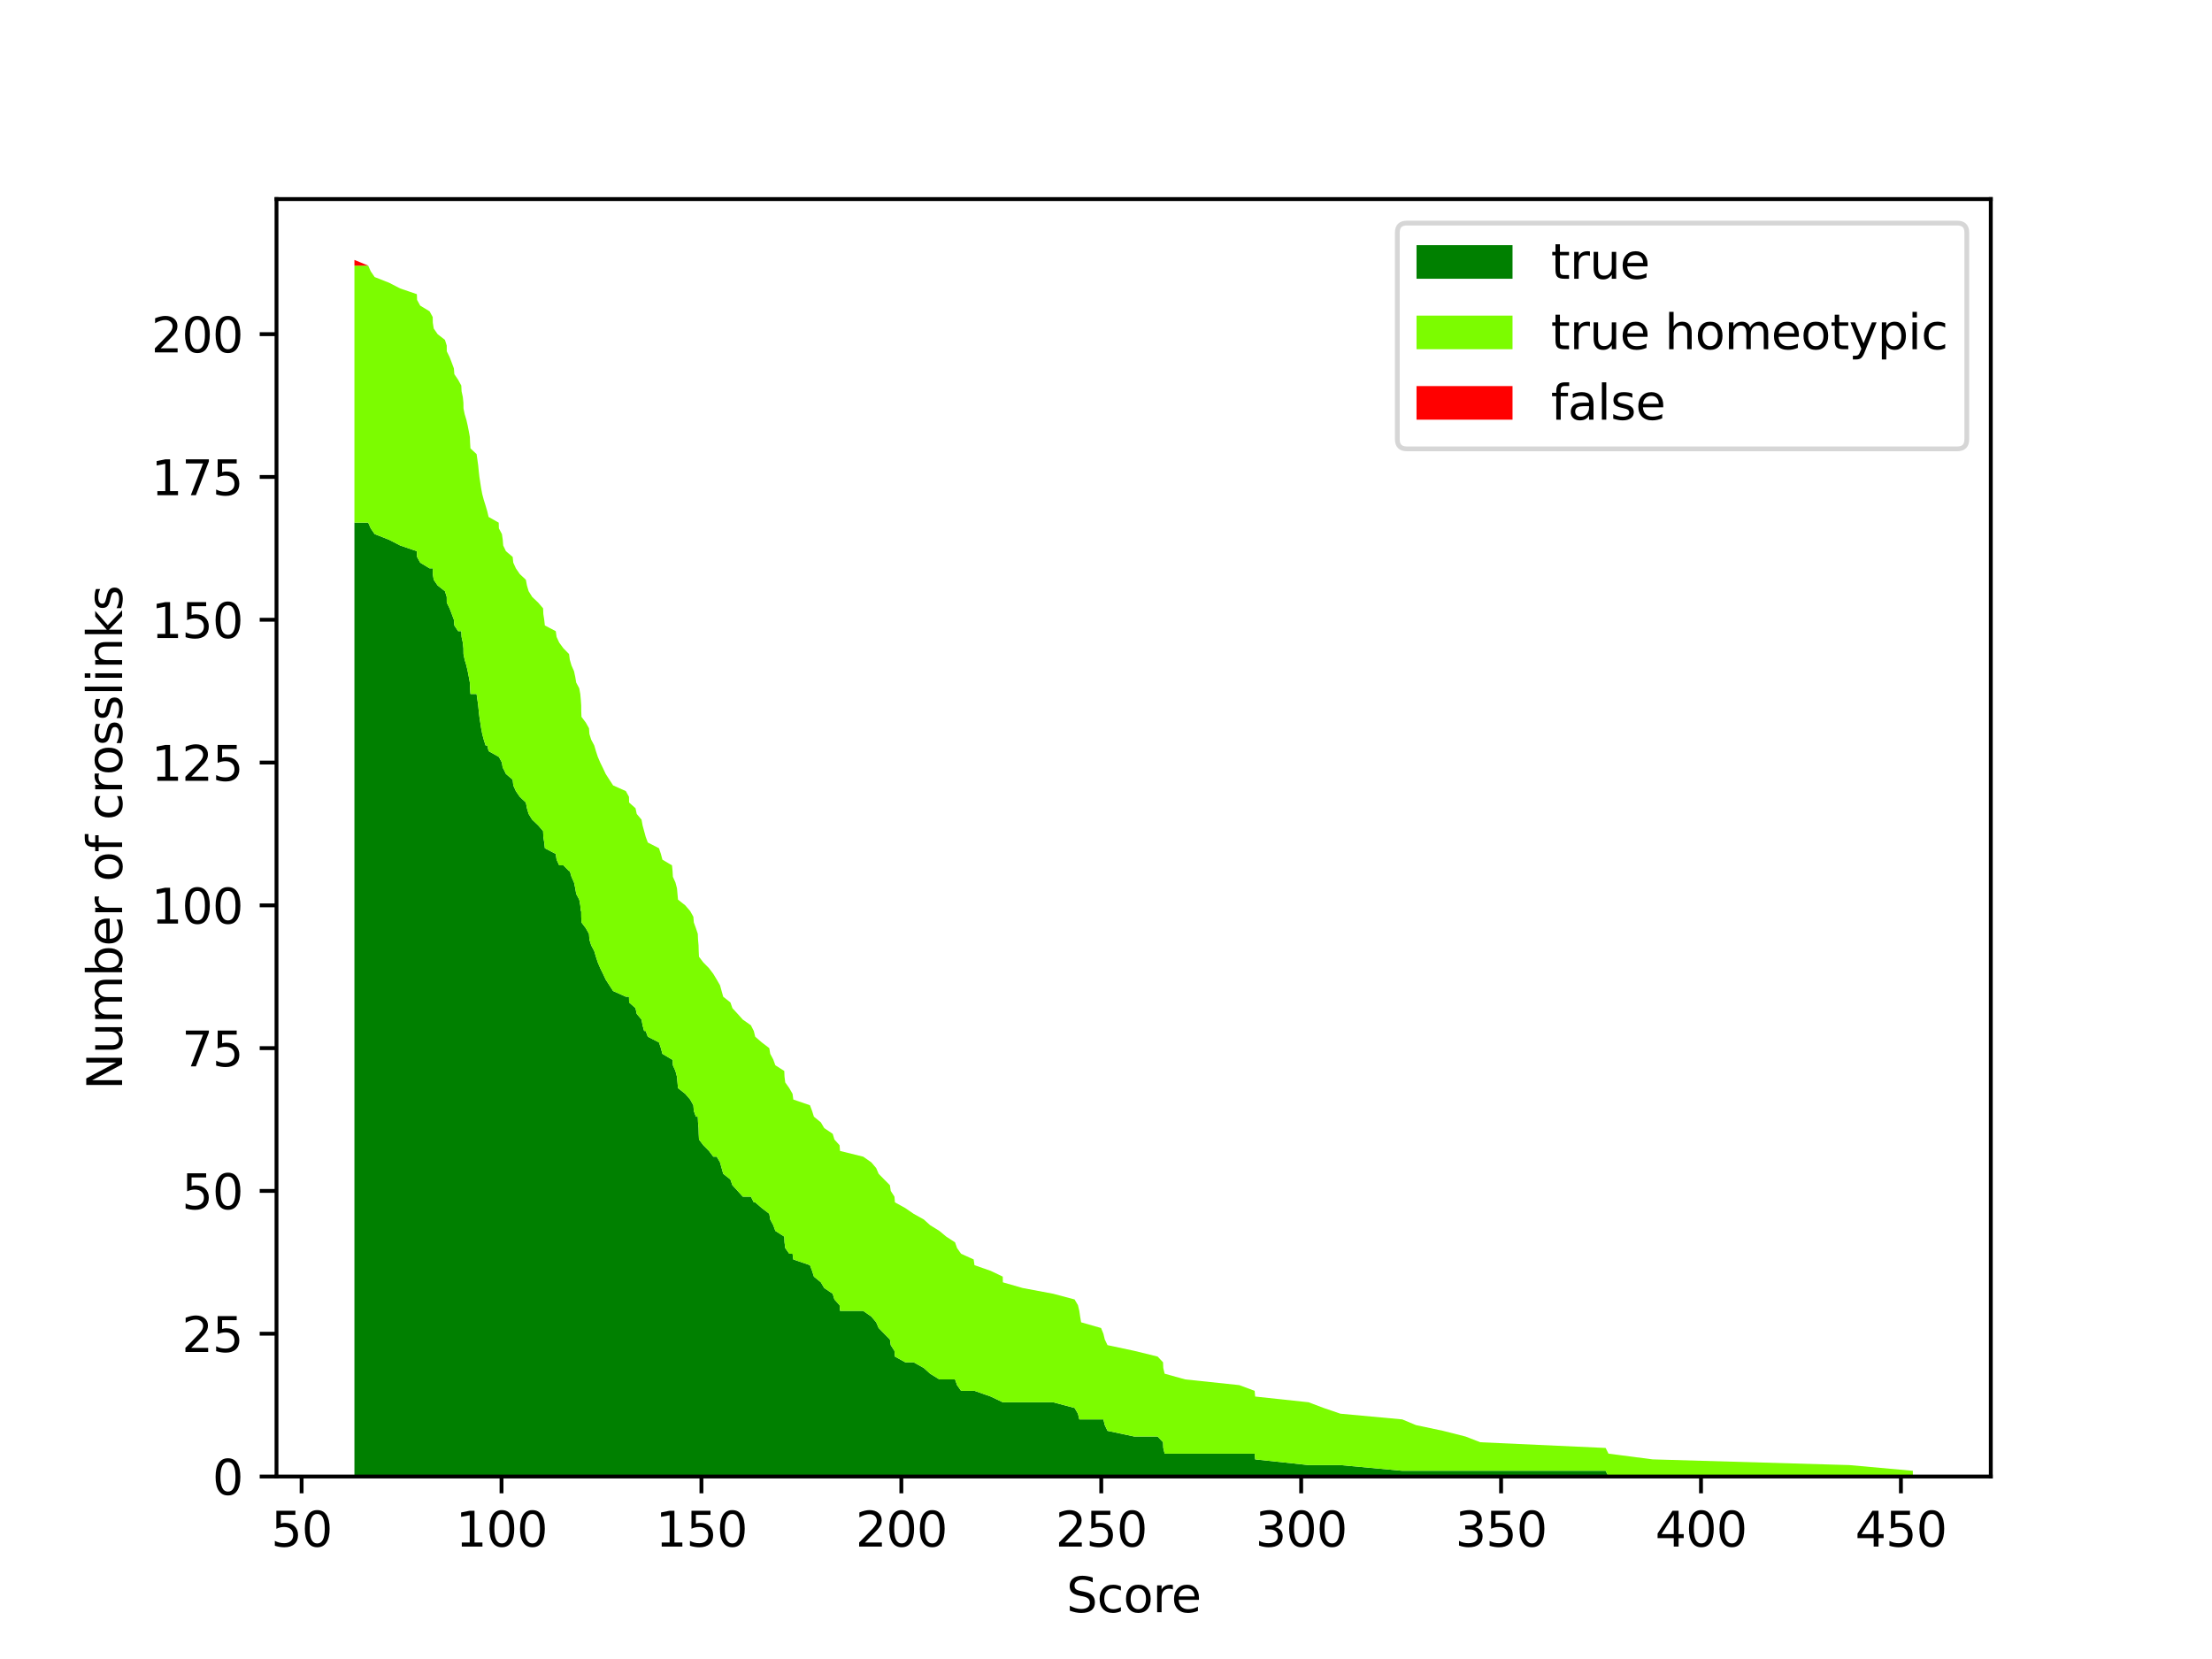 <?xml version="1.0" encoding="utf-8" standalone="no"?>
<!DOCTYPE svg PUBLIC "-//W3C//DTD SVG 1.1//EN"
  "http://www.w3.org/Graphics/SVG/1.1/DTD/svg11.dtd">
<svg xmlns:xlink="http://www.w3.org/1999/xlink" width="460.8pt" height="345.6pt" viewBox="0 0 460.8 345.6" xmlns="http://www.w3.org/2000/svg" version="1.1">
 <defs>
  <style type="text/css">*{stroke-linejoin: round; stroke-linecap: butt}</style>
 </defs>
 <g id="figure_1">
  <g id="patch_1">
   <path d="M 0 345.6 
L 460.8 345.6 
L 460.8 0 
L 0 0 
z
" style="fill: #ffffff"/>
  </g>
  <g id="axes_1">
   <g id="patch_2">
    <path d="M 57.6 307.584 
L 414.72 307.584 
L 414.72 41.472 
L 57.6 41.472 
z
" style="fill: #ffffff"/>
   </g>
   <g id="PolyCollection_1">
    <path d="M 73.833 108.878 
L 73.833 307.584 
L 76.706 307.584 
L 77.231 307.584 
L 78.047 307.584 
L 81.062 307.584 
L 83.37 307.584 
L 86.843 307.584 
L 86.885 307.584 
L 87.534 307.584 
L 89.492 307.584 
L 90.141 307.584 
L 90.166 307.584 
L 90.349 307.584 
L 91.166 307.584 
L 92.69 307.584 
L 93.065 307.584 
L 93.073 307.584 
L 93.656 307.584 
L 94.114 307.584 
L 94.556 307.584 
L 94.647 307.584 
L 95.447 307.584 
L 96.097 307.584 
L 96.155 307.584 
L 96.413 307.584 
L 96.538 307.584 
L 96.555 307.584 
L 96.796 307.584 
L 97.154 307.584 
L 97.429 307.584 
L 97.662 307.584 
L 97.879 307.584 
L 97.929 307.584 
L 98.004 307.584 
L 99.287 307.584 
L 99.62 307.584 
L 99.736 307.584 
L 99.87 307.584 
L 100.053 307.584 
L 100.236 307.584 
L 100.461 307.584 
L 100.778 307.584 
L 101.152 307.584 
L 101.502 307.584 
L 101.785 307.584 
L 103.893 307.584 
L 103.926 307.584 
L 104.559 307.584 
L 104.734 307.584 
L 104.826 307.584 
L 105.4 307.584 
L 106.8 307.584 
L 106.925 307.584 
L 107.466 307.584 
L 108.282 307.584 
L 109.548 307.584 
L 109.773 307.584 
L 110.123 307.584 
L 110.864 307.584 
L 112.114 307.584 
L 113.138 307.584 
L 113.188 307.584 
L 113.371 307.584 
L 113.505 307.584 
L 115.778 307.584 
L 115.945 307.584 
L 116.495 307.584 
L 117.369 307.584 
L 118.544 307.584 
L 118.702 307.584 
L 119.052 307.584 
L 119.577 307.584 
L 119.835 307.584 
L 120.035 307.584 
L 120.668 307.584 
L 120.884 307.584 
L 120.993 307.584 
L 121.076 307.584 
L 121.084 307.584 
L 121.134 307.584 
L 122.034 307.584 
L 122.7 307.584 
L 122.783 307.584 
L 123.158 307.584 
L 123.791 307.584 
L 124.141 307.584 
L 124.532 307.584 
L 125.04 307.584 
L 125.624 307.584 
L 126.182 307.584 
L 126.948 307.584 
L 127.722 307.584 
L 130.379 307.584 
L 131.029 307.584 
L 131.054 307.584 
L 132.387 307.584 
L 132.645 307.584 
L 133.645 307.584 
L 133.861 307.584 
L 134.186 307.584 
L 134.511 307.584 
L 134.952 307.584 
L 137.276 307.584 
L 137.676 307.584 
L 137.992 307.584 
L 139.991 307.584 
L 140.108 307.584 
L 140.175 307.584 
L 140.708 307.584 
L 141.024 307.584 
L 141.241 307.584 
L 142.748 307.584 
L 143.773 307.584 
L 144.439 307.584 
L 144.539 307.584 
L 144.972 307.584 
L 145.364 307.584 
L 145.414 307.584 
L 145.522 307.584 
L 145.555 307.584 
L 145.614 307.584 
L 146.521 307.584 
L 147.696 307.584 
L 148.595 307.584 
L 149.312 307.584 
L 149.995 307.584 
L 150.328 307.584 
L 150.661 307.584 
L 152.16 307.584 
L 152.577 307.584 
L 153.668 307.584 
L 154.734 307.584 
L 156.425 307.584 
L 157.033 307.584 
L 157.324 307.584 
L 158.699 307.584 
L 160.256 307.584 
L 160.456 307.584 
L 161.089 307.584 
L 161.522 307.584 
L 163.38 307.584 
L 163.43 307.584 
L 163.58 307.584 
L 164.421 307.584 
L 165.104 307.584 
L 165.262 307.584 
L 168.727 307.584 
L 169.177 307.584 
L 169.552 307.584 
L 171.001 307.584 
L 171.701 307.584 
L 173.466 307.584 
L 173.824 307.584 
L 174.899 307.584 
L 174.991 307.584 
L 179.813 307.584 
L 181.521 307.584 
L 182.528 307.584 
L 183.037 307.584 
L 184.203 307.584 
L 185.385 307.584 
L 185.56 307.584 
L 186.327 307.584 
L 186.435 307.584 
L 188.584 307.584 
L 190.316 307.584 
L 192.448 307.584 
L 193.765 307.584 
L 195.689 307.584 
L 197.121 307.584 
L 198.954 307.584 
L 199.37 307.584 
L 200.211 307.584 
L 202.835 307.584 
L 203.002 307.584 
L 206.4 307.584 
L 208.89 307.584 
L 208.915 307.584 
L 213.055 307.584 
L 219.393 307.584 
L 223.858 307.584 
L 224.557 307.584 
L 224.841 307.584 
L 225.016 307.584 
L 225.215 307.584 
L 229.372 307.584 
L 229.855 307.584 
L 230.146 307.584 
L 230.713 307.584 
L 236.31 307.584 
L 241.158 307.584 
L 242.282 307.584 
L 242.332 307.584 
L 242.615 307.584 
L 246.905 307.584 
L 258.166 307.584 
L 261.364 307.584 
L 261.472 307.584 
L 272.6 307.584 
L 275.749 307.584 
L 279.23 307.584 
L 292.107 307.584 
L 294.972 307.584 
L 300.594 307.584 
L 305.3 307.584 
L 308.366 307.584 
L 334.486 307.584 
L 335.077 307.584 
L 344.289 307.584 
L 385.252 307.584 
L 398.487 307.584 
L 398.487 307.584 
L 398.487 307.584 
L 385.252 307.584 
L 344.289 307.584 
L 335.077 307.584 
L 334.486 306.394 
L 308.366 306.394 
L 305.3 306.394 
L 300.594 306.394 
L 294.972 306.394 
L 292.107 306.394 
L 279.23 305.204 
L 275.749 305.204 
L 272.6 305.204 
L 261.472 304.014 
L 261.364 302.825 
L 258.166 302.825 
L 246.905 302.825 
L 242.615 302.825 
L 242.332 301.635 
L 242.282 300.445 
L 241.158 299.255 
L 236.31 299.255 
L 230.713 298.065 
L 230.146 296.875 
L 229.855 295.685 
L 229.372 295.685 
L 225.215 295.685 
L 225.016 295.685 
L 224.841 295.685 
L 224.557 294.496 
L 223.858 293.306 
L 219.393 292.116 
L 213.055 292.116 
L 208.915 292.116 
L 208.89 292.116 
L 206.4 290.926 
L 203.002 289.736 
L 202.835 289.736 
L 200.211 289.736 
L 199.37 288.546 
L 198.954 287.356 
L 197.121 287.356 
L 195.689 287.356 
L 193.765 286.167 
L 192.448 284.977 
L 190.316 283.787 
L 188.584 283.787 
L 186.435 282.597 
L 186.327 281.407 
L 185.56 280.217 
L 185.385 279.027 
L 184.203 277.838 
L 183.037 276.648 
L 182.528 275.458 
L 181.521 274.268 
L 179.813 273.078 
L 174.991 273.078 
L 174.899 271.888 
L 173.824 270.698 
L 173.466 269.509 
L 171.701 268.319 
L 171.001 267.129 
L 169.552 265.939 
L 169.177 264.749 
L 168.727 263.559 
L 165.262 262.369 
L 165.104 261.179 
L 164.421 261.179 
L 163.58 259.99 
L 163.43 258.8 
L 163.38 257.61 
L 161.522 256.42 
L 161.089 255.23 
L 160.456 254.04 
L 160.256 252.85 
L 158.699 251.661 
L 157.324 250.471 
L 157.033 250.471 
L 156.425 249.281 
L 154.734 249.281 
L 153.668 248.091 
L 152.577 246.901 
L 152.16 245.711 
L 150.661 244.521 
L 150.328 243.332 
L 149.995 242.142 
L 149.312 240.952 
L 148.595 240.952 
L 147.696 239.762 
L 146.521 238.572 
L 145.614 237.382 
L 145.555 236.192 
L 145.522 235.003 
L 145.414 233.813 
L 145.364 232.623 
L 144.972 232.623 
L 144.539 231.433 
L 144.439 230.243 
L 143.773 229.053 
L 142.748 227.863 
L 141.241 226.674 
L 141.024 224.294 
L 140.708 223.104 
L 140.175 221.914 
L 140.108 220.724 
L 139.991 220.724 
L 137.992 219.534 
L 137.676 218.345 
L 137.276 217.155 
L 134.952 215.965 
L 134.511 214.775 
L 134.186 214.775 
L 133.861 213.585 
L 133.645 212.395 
L 132.645 211.205 
L 132.387 210.016 
L 131.054 208.826 
L 131.029 207.636 
L 130.379 207.636 
L 127.722 206.446 
L 126.948 205.256 
L 126.182 204.066 
L 125.624 202.876 
L 125.04 201.687 
L 124.532 200.497 
L 124.141 199.307 
L 123.791 198.117 
L 123.158 196.927 
L 122.783 195.737 
L 122.7 194.547 
L 122.034 193.358 
L 121.134 192.168 
L 121.084 190.978 
L 121.076 189.788 
L 120.993 189.788 
L 120.884 188.598 
L 120.668 187.408 
L 120.035 186.218 
L 119.835 185.029 
L 119.577 183.839 
L 119.052 182.649 
L 118.702 181.459 
L 118.544 181.459 
L 117.369 180.269 
L 116.495 180.269 
L 115.945 179.079 
L 115.778 177.889 
L 113.505 176.699 
L 113.371 175.51 
L 113.188 174.32 
L 113.138 173.13 
L 112.114 171.94 
L 110.864 170.75 
L 110.123 169.56 
L 109.773 168.37 
L 109.548 167.181 
L 108.282 165.991 
L 107.466 164.801 
L 106.925 163.611 
L 106.8 162.421 
L 105.4 161.231 
L 104.826 160.041 
L 104.734 160.041 
L 104.559 158.852 
L 103.926 157.662 
L 103.893 157.662 
L 101.785 156.472 
L 101.502 155.282 
L 101.152 155.282 
L 100.778 154.092 
L 100.461 152.902 
L 100.236 151.712 
L 100.053 150.523 
L 99.87 149.333 
L 99.736 148.143 
L 99.62 146.953 
L 99.287 144.573 
L 98.004 144.573 
L 97.929 143.383 
L 97.879 142.194 
L 97.662 141.004 
L 97.429 139.814 
L 97.154 138.624 
L 96.796 137.434 
L 96.555 136.244 
L 96.538 135.054 
L 96.413 133.865 
L 96.155 132.675 
L 96.097 131.485 
L 95.447 131.485 
L 94.647 130.295 
L 94.556 129.105 
L 94.114 127.915 
L 93.656 126.725 
L 93.073 125.536 
L 93.065 124.346 
L 92.69 123.156 
L 91.166 121.966 
L 90.349 120.776 
L 90.166 119.586 
L 90.141 118.396 
L 89.492 118.396 
L 87.534 117.207 
L 86.885 116.017 
L 86.843 114.827 
L 83.37 113.637 
L 81.062 112.447 
L 78.047 111.257 
L 77.231 110.067 
L 76.706 108.878 
L 73.833 108.878 
z
" clip-path="url(#p3dafb99a3f)" style="fill: #008000"/>
   </g>
   <g id="PolyCollection_2">
    <path d="M 73.833 55.334 
L 73.833 108.878 
L 76.706 108.878 
L 77.231 110.067 
L 78.047 111.257 
L 81.062 112.447 
L 83.37 113.637 
L 86.843 114.827 
L 86.885 116.017 
L 87.534 117.207 
L 89.492 118.396 
L 90.141 118.396 
L 90.166 119.586 
L 90.349 120.776 
L 91.166 121.966 
L 92.69 123.156 
L 93.065 124.346 
L 93.073 125.536 
L 93.656 126.725 
L 94.114 127.915 
L 94.556 129.105 
L 94.647 130.295 
L 95.447 131.485 
L 96.097 131.485 
L 96.155 132.675 
L 96.413 133.865 
L 96.538 135.054 
L 96.555 136.244 
L 96.796 137.434 
L 97.154 138.624 
L 97.429 139.814 
L 97.662 141.004 
L 97.879 142.194 
L 97.929 143.383 
L 98.004 144.573 
L 99.287 144.573 
L 99.62 146.953 
L 99.736 148.143 
L 99.87 149.333 
L 100.053 150.523 
L 100.236 151.712 
L 100.461 152.902 
L 100.778 154.092 
L 101.152 155.282 
L 101.502 155.282 
L 101.785 156.472 
L 103.893 157.662 
L 103.926 157.662 
L 104.559 158.852 
L 104.734 160.041 
L 104.826 160.041 
L 105.4 161.231 
L 106.8 162.421 
L 106.925 163.611 
L 107.466 164.801 
L 108.282 165.991 
L 109.548 167.181 
L 109.773 168.37 
L 110.123 169.56 
L 110.864 170.75 
L 112.114 171.94 
L 113.138 173.13 
L 113.188 174.32 
L 113.371 175.51 
L 113.505 176.699 
L 115.778 177.889 
L 115.945 179.079 
L 116.495 180.269 
L 117.369 180.269 
L 118.544 181.459 
L 118.702 181.459 
L 119.052 182.649 
L 119.577 183.839 
L 119.835 185.029 
L 120.035 186.218 
L 120.668 187.408 
L 120.884 188.598 
L 120.993 189.788 
L 121.076 189.788 
L 121.084 190.978 
L 121.134 192.168 
L 122.034 193.358 
L 122.7 194.547 
L 122.783 195.737 
L 123.158 196.927 
L 123.791 198.117 
L 124.141 199.307 
L 124.532 200.497 
L 125.04 201.687 
L 125.624 202.876 
L 126.182 204.066 
L 126.948 205.256 
L 127.722 206.446 
L 130.379 207.636 
L 131.029 207.636 
L 131.054 208.826 
L 132.387 210.016 
L 132.645 211.205 
L 133.645 212.395 
L 133.861 213.585 
L 134.186 214.775 
L 134.511 214.775 
L 134.952 215.965 
L 137.276 217.155 
L 137.676 218.345 
L 137.992 219.534 
L 139.991 220.724 
L 140.108 220.724 
L 140.175 221.914 
L 140.708 223.104 
L 141.024 224.294 
L 141.241 226.674 
L 142.748 227.863 
L 143.773 229.053 
L 144.439 230.243 
L 144.539 231.433 
L 144.972 232.623 
L 145.364 232.623 
L 145.414 233.813 
L 145.522 235.003 
L 145.555 236.192 
L 145.614 237.382 
L 146.521 238.572 
L 147.696 239.762 
L 148.595 240.952 
L 149.312 240.952 
L 149.995 242.142 
L 150.328 243.332 
L 150.661 244.521 
L 152.16 245.711 
L 152.577 246.901 
L 153.668 248.091 
L 154.734 249.281 
L 156.425 249.281 
L 157.033 250.471 
L 157.324 250.471 
L 158.699 251.661 
L 160.256 252.85 
L 160.456 254.04 
L 161.089 255.23 
L 161.522 256.42 
L 163.38 257.61 
L 163.43 258.8 
L 163.58 259.99 
L 164.421 261.179 
L 165.104 261.179 
L 165.262 262.369 
L 168.727 263.559 
L 169.177 264.749 
L 169.552 265.939 
L 171.001 267.129 
L 171.701 268.319 
L 173.466 269.509 
L 173.824 270.698 
L 174.899 271.888 
L 174.991 273.078 
L 179.813 273.078 
L 181.521 274.268 
L 182.528 275.458 
L 183.037 276.648 
L 184.203 277.838 
L 185.385 279.027 
L 185.56 280.217 
L 186.327 281.407 
L 186.435 282.597 
L 188.584 283.787 
L 190.316 283.787 
L 192.448 284.977 
L 193.765 286.167 
L 195.689 287.356 
L 197.121 287.356 
L 198.954 287.356 
L 199.37 288.546 
L 200.211 289.736 
L 202.835 289.736 
L 203.002 289.736 
L 206.4 290.926 
L 208.89 292.116 
L 208.915 292.116 
L 213.055 292.116 
L 219.393 292.116 
L 223.858 293.306 
L 224.557 294.496 
L 224.841 295.685 
L 225.016 295.685 
L 225.215 295.685 
L 229.372 295.685 
L 229.855 295.685 
L 230.146 296.875 
L 230.713 298.065 
L 236.31 299.255 
L 241.158 299.255 
L 242.282 300.445 
L 242.332 301.635 
L 242.615 302.825 
L 246.905 302.825 
L 258.166 302.825 
L 261.364 302.825 
L 261.472 304.014 
L 272.6 305.204 
L 275.749 305.204 
L 279.23 305.204 
L 292.107 306.394 
L 294.972 306.394 
L 300.594 306.394 
L 305.3 306.394 
L 308.366 306.394 
L 334.486 306.394 
L 335.077 307.584 
L 344.289 307.584 
L 385.252 307.584 
L 398.487 307.584 
L 398.487 306.394 
L 398.487 306.394 
L 385.252 305.204 
L 344.289 304.014 
L 335.077 302.825 
L 334.486 301.635 
L 308.366 300.445 
L 305.3 299.255 
L 300.594 298.065 
L 294.972 296.875 
L 292.107 295.685 
L 279.23 294.496 
L 275.749 293.306 
L 272.6 292.116 
L 261.472 290.926 
L 261.364 289.736 
L 258.166 288.546 
L 246.905 287.356 
L 242.615 286.167 
L 242.332 284.977 
L 242.282 283.787 
L 241.158 282.597 
L 236.31 281.407 
L 230.713 280.217 
L 230.146 279.027 
L 229.855 277.838 
L 229.372 276.648 
L 225.215 275.458 
L 225.016 274.268 
L 224.841 273.078 
L 224.557 271.888 
L 223.858 270.698 
L 219.393 269.509 
L 213.055 268.319 
L 208.915 267.129 
L 208.89 265.939 
L 206.4 264.749 
L 203.002 263.559 
L 202.835 262.369 
L 200.211 261.179 
L 199.37 259.99 
L 198.954 258.8 
L 197.121 257.61 
L 195.689 256.42 
L 193.765 255.23 
L 192.448 254.04 
L 190.316 252.85 
L 188.584 251.661 
L 186.435 250.471 
L 186.327 249.281 
L 185.56 248.091 
L 185.385 246.901 
L 184.203 245.711 
L 183.037 244.521 
L 182.528 243.332 
L 181.521 242.142 
L 179.813 240.952 
L 174.991 239.762 
L 174.899 238.572 
L 173.824 237.382 
L 173.466 236.192 
L 171.701 235.003 
L 171.001 233.813 
L 169.552 232.623 
L 169.177 231.433 
L 168.727 230.243 
L 165.262 229.053 
L 165.104 227.863 
L 164.421 226.674 
L 163.58 225.484 
L 163.43 224.294 
L 163.38 223.104 
L 161.522 221.914 
L 161.089 220.724 
L 160.456 219.534 
L 160.256 218.345 
L 158.699 217.155 
L 157.324 215.965 
L 157.033 214.775 
L 156.425 213.585 
L 154.734 212.395 
L 153.668 211.205 
L 152.577 210.016 
L 152.16 208.826 
L 150.661 207.636 
L 150.328 206.446 
L 149.995 205.256 
L 149.312 204.066 
L 148.595 202.876 
L 147.696 201.687 
L 146.521 200.497 
L 145.614 199.307 
L 145.555 198.117 
L 145.522 196.927 
L 145.414 195.737 
L 145.364 194.547 
L 144.972 193.358 
L 144.539 192.168 
L 144.439 190.978 
L 143.773 189.788 
L 142.748 188.598 
L 141.241 187.408 
L 141.024 185.029 
L 140.708 183.839 
L 140.175 182.649 
L 140.108 181.459 
L 139.991 180.269 
L 137.992 179.079 
L 137.676 177.889 
L 137.276 176.699 
L 134.952 175.51 
L 134.511 174.32 
L 134.186 173.13 
L 133.861 171.94 
L 133.645 170.75 
L 132.645 169.56 
L 132.387 168.37 
L 131.054 167.181 
L 131.029 165.991 
L 130.379 164.801 
L 127.722 163.611 
L 126.948 162.421 
L 126.182 161.231 
L 125.624 160.041 
L 125.04 158.852 
L 124.532 157.662 
L 124.141 156.472 
L 123.791 155.282 
L 123.158 154.092 
L 122.783 152.902 
L 122.7 151.712 
L 122.034 150.523 
L 121.134 149.333 
L 121.084 148.143 
L 121.076 146.953 
L 120.993 145.763 
L 120.884 144.573 
L 120.668 143.383 
L 120.035 142.194 
L 119.835 141.004 
L 119.577 139.814 
L 119.052 138.624 
L 118.702 137.434 
L 118.544 136.244 
L 117.369 135.054 
L 116.495 133.865 
L 115.945 132.675 
L 115.778 131.485 
L 113.505 130.295 
L 113.371 129.105 
L 113.188 127.915 
L 113.138 126.725 
L 112.114 125.536 
L 110.864 124.346 
L 110.123 123.156 
L 109.773 121.966 
L 109.548 120.776 
L 108.282 119.586 
L 107.466 118.396 
L 106.925 117.207 
L 106.8 116.017 
L 105.4 114.827 
L 104.826 113.637 
L 104.734 112.447 
L 104.559 111.257 
L 103.926 110.067 
L 103.893 108.878 
L 101.785 107.688 
L 101.502 106.498 
L 101.152 105.308 
L 100.778 104.118 
L 100.461 102.928 
L 100.236 101.738 
L 100.053 100.549 
L 99.87 99.359 
L 99.736 98.169 
L 99.62 96.979 
L 99.287 94.599 
L 98.004 93.409 
L 97.929 92.219 
L 97.879 91.03 
L 97.662 89.84 
L 97.429 88.65 
L 97.154 87.46 
L 96.796 86.27 
L 96.555 85.08 
L 96.538 83.89 
L 96.413 82.701 
L 96.155 81.511 
L 96.097 80.321 
L 95.447 79.131 
L 94.647 77.941 
L 94.556 76.751 
L 94.114 75.561 
L 93.656 74.372 
L 93.073 73.182 
L 93.065 71.992 
L 92.69 70.802 
L 91.166 69.612 
L 90.349 68.422 
L 90.166 67.232 
L 90.141 66.043 
L 89.492 64.853 
L 87.534 63.663 
L 86.885 62.473 
L 86.843 61.283 
L 83.37 60.093 
L 81.062 58.903 
L 78.047 57.714 
L 77.231 56.524 
L 76.706 55.334 
L 73.833 55.334 
z
" clip-path="url(#p3dafb99a3f)" style="fill: #7cfc00"/>
   </g>
   <g id="PolyCollection_3">
    <path d="M 73.833 54.144 
L 73.833 55.334 
L 76.706 55.334 
L 77.231 56.524 
L 78.047 57.714 
L 81.062 58.903 
L 83.37 60.093 
L 86.843 61.283 
L 86.885 62.473 
L 87.534 63.663 
L 89.492 64.853 
L 90.141 66.043 
L 90.166 67.232 
L 90.349 68.422 
L 91.166 69.612 
L 92.69 70.802 
L 93.065 71.992 
L 93.073 73.182 
L 93.656 74.372 
L 94.114 75.561 
L 94.556 76.751 
L 94.647 77.941 
L 95.447 79.131 
L 96.097 80.321 
L 96.155 81.511 
L 96.413 82.701 
L 96.538 83.89 
L 96.555 85.08 
L 96.796 86.27 
L 97.154 87.46 
L 97.429 88.65 
L 97.662 89.84 
L 97.879 91.03 
L 97.929 92.219 
L 98.004 93.409 
L 99.287 94.599 
L 99.62 96.979 
L 99.736 98.169 
L 99.87 99.359 
L 100.053 100.549 
L 100.236 101.738 
L 100.461 102.928 
L 100.778 104.118 
L 101.152 105.308 
L 101.502 106.498 
L 101.785 107.688 
L 103.893 108.878 
L 103.926 110.067 
L 104.559 111.257 
L 104.734 112.447 
L 104.826 113.637 
L 105.4 114.827 
L 106.8 116.017 
L 106.925 117.207 
L 107.466 118.396 
L 108.282 119.586 
L 109.548 120.776 
L 109.773 121.966 
L 110.123 123.156 
L 110.864 124.346 
L 112.114 125.536 
L 113.138 126.725 
L 113.188 127.915 
L 113.371 129.105 
L 113.505 130.295 
L 115.778 131.485 
L 115.945 132.675 
L 116.495 133.865 
L 117.369 135.054 
L 118.544 136.244 
L 118.702 137.434 
L 119.052 138.624 
L 119.577 139.814 
L 119.835 141.004 
L 120.035 142.194 
L 120.668 143.383 
L 120.884 144.573 
L 120.993 145.763 
L 121.076 146.953 
L 121.084 148.143 
L 121.134 149.333 
L 122.034 150.523 
L 122.7 151.712 
L 122.783 152.902 
L 123.158 154.092 
L 123.791 155.282 
L 124.141 156.472 
L 124.532 157.662 
L 125.04 158.852 
L 125.624 160.041 
L 126.182 161.231 
L 126.948 162.421 
L 127.722 163.611 
L 130.379 164.801 
L 131.029 165.991 
L 131.054 167.181 
L 132.387 168.37 
L 132.645 169.56 
L 133.645 170.75 
L 133.861 171.94 
L 134.186 173.13 
L 134.511 174.32 
L 134.952 175.51 
L 137.276 176.699 
L 137.676 177.889 
L 137.992 179.079 
L 139.991 180.269 
L 140.108 181.459 
L 140.175 182.649 
L 140.708 183.839 
L 141.024 185.029 
L 141.241 187.408 
L 142.748 188.598 
L 143.773 189.788 
L 144.439 190.978 
L 144.539 192.168 
L 144.972 193.358 
L 145.364 194.547 
L 145.414 195.737 
L 145.522 196.927 
L 145.555 198.117 
L 145.614 199.307 
L 146.521 200.497 
L 147.696 201.687 
L 148.595 202.876 
L 149.312 204.066 
L 149.995 205.256 
L 150.328 206.446 
L 150.661 207.636 
L 152.16 208.826 
L 152.577 210.016 
L 153.668 211.205 
L 154.734 212.395 
L 156.425 213.585 
L 157.033 214.775 
L 157.324 215.965 
L 158.699 217.155 
L 160.256 218.345 
L 160.456 219.534 
L 161.089 220.724 
L 161.522 221.914 
L 163.38 223.104 
L 163.43 224.294 
L 163.58 225.484 
L 164.421 226.674 
L 165.104 227.863 
L 165.262 229.053 
L 168.727 230.243 
L 169.177 231.433 
L 169.552 232.623 
L 171.001 233.813 
L 171.701 235.003 
L 173.466 236.192 
L 173.824 237.382 
L 174.899 238.572 
L 174.991 239.762 
L 179.813 240.952 
L 181.521 242.142 
L 182.528 243.332 
L 183.037 244.521 
L 184.203 245.711 
L 185.385 246.901 
L 185.56 248.091 
L 186.327 249.281 
L 186.435 250.471 
L 188.584 251.661 
L 190.316 252.85 
L 192.448 254.04 
L 193.765 255.23 
L 195.689 256.42 
L 197.121 257.61 
L 198.954 258.8 
L 199.37 259.99 
L 200.211 261.179 
L 202.835 262.369 
L 203.002 263.559 
L 206.4 264.749 
L 208.89 265.939 
L 208.915 267.129 
L 213.055 268.319 
L 219.393 269.509 
L 223.858 270.698 
L 224.557 271.888 
L 224.841 273.078 
L 225.016 274.268 
L 225.215 275.458 
L 229.372 276.648 
L 229.855 277.838 
L 230.146 279.027 
L 230.713 280.217 
L 236.31 281.407 
L 241.158 282.597 
L 242.282 283.787 
L 242.332 284.977 
L 242.615 286.167 
L 246.905 287.356 
L 258.166 288.546 
L 261.364 289.736 
L 261.472 290.926 
L 272.6 292.116 
L 275.749 293.306 
L 279.23 294.496 
L 292.107 295.685 
L 294.972 296.875 
L 300.594 298.065 
L 305.3 299.255 
L 308.366 300.445 
L 334.486 301.635 
L 335.077 302.825 
L 344.289 304.014 
L 385.252 305.204 
L 398.487 306.394 
L 398.487 306.394 
L 398.487 306.394 
L 385.252 305.204 
L 344.289 304.014 
L 335.077 302.825 
L 334.486 301.635 
L 308.366 300.445 
L 305.3 299.255 
L 300.594 298.065 
L 294.972 296.875 
L 292.107 295.685 
L 279.23 294.496 
L 275.749 293.306 
L 272.6 292.116 
L 261.472 290.926 
L 261.364 289.736 
L 258.166 288.546 
L 246.905 287.356 
L 242.615 286.167 
L 242.332 284.977 
L 242.282 283.787 
L 241.158 282.597 
L 236.31 281.407 
L 230.713 280.217 
L 230.146 279.027 
L 229.855 277.838 
L 229.372 276.648 
L 225.215 275.458 
L 225.016 274.268 
L 224.841 273.078 
L 224.557 271.888 
L 223.858 270.698 
L 219.393 269.509 
L 213.055 268.319 
L 208.915 267.129 
L 208.89 265.939 
L 206.4 264.749 
L 203.002 263.559 
L 202.835 262.369 
L 200.211 261.179 
L 199.37 259.99 
L 198.954 258.8 
L 197.121 257.61 
L 195.689 256.42 
L 193.765 255.23 
L 192.448 254.04 
L 190.316 252.85 
L 188.584 251.661 
L 186.435 250.471 
L 186.327 249.281 
L 185.56 248.091 
L 185.385 246.901 
L 184.203 245.711 
L 183.037 244.521 
L 182.528 243.332 
L 181.521 242.142 
L 179.813 240.952 
L 174.991 239.762 
L 174.899 238.572 
L 173.824 237.382 
L 173.466 236.192 
L 171.701 235.003 
L 171.001 233.813 
L 169.552 232.623 
L 169.177 231.433 
L 168.727 230.243 
L 165.262 229.053 
L 165.104 227.863 
L 164.421 226.674 
L 163.58 225.484 
L 163.43 224.294 
L 163.38 223.104 
L 161.522 221.914 
L 161.089 220.724 
L 160.456 219.534 
L 160.256 218.345 
L 158.699 217.155 
L 157.324 215.965 
L 157.033 214.775 
L 156.425 213.585 
L 154.734 212.395 
L 153.668 211.205 
L 152.577 210.016 
L 152.16 208.826 
L 150.661 207.636 
L 150.328 206.446 
L 149.995 205.256 
L 149.312 204.066 
L 148.595 202.876 
L 147.696 201.687 
L 146.521 200.497 
L 145.614 199.307 
L 145.555 198.117 
L 145.522 196.927 
L 145.414 195.737 
L 145.364 194.547 
L 144.972 193.358 
L 144.539 192.168 
L 144.439 190.978 
L 143.773 189.788 
L 142.748 188.598 
L 141.241 187.408 
L 141.024 185.029 
L 140.708 183.839 
L 140.175 182.649 
L 140.108 181.459 
L 139.991 180.269 
L 137.992 179.079 
L 137.676 177.889 
L 137.276 176.699 
L 134.952 175.51 
L 134.511 174.32 
L 134.186 173.13 
L 133.861 171.94 
L 133.645 170.75 
L 132.645 169.56 
L 132.387 168.37 
L 131.054 167.181 
L 131.029 165.991 
L 130.379 164.801 
L 127.722 163.611 
L 126.948 162.421 
L 126.182 161.231 
L 125.624 160.041 
L 125.04 158.852 
L 124.532 157.662 
L 124.141 156.472 
L 123.791 155.282 
L 123.158 154.092 
L 122.783 152.902 
L 122.7 151.712 
L 122.034 150.523 
L 121.134 149.333 
L 121.084 148.143 
L 121.076 146.953 
L 120.993 145.763 
L 120.884 144.573 
L 120.668 143.383 
L 120.035 142.194 
L 119.835 141.004 
L 119.577 139.814 
L 119.052 138.624 
L 118.702 137.434 
L 118.544 136.244 
L 117.369 135.054 
L 116.495 133.865 
L 115.945 132.675 
L 115.778 131.485 
L 113.505 130.295 
L 113.371 129.105 
L 113.188 127.915 
L 113.138 126.725 
L 112.114 125.536 
L 110.864 124.346 
L 110.123 123.156 
L 109.773 121.966 
L 109.548 120.776 
L 108.282 119.586 
L 107.466 118.396 
L 106.925 117.207 
L 106.8 116.017 
L 105.4 114.827 
L 104.826 113.637 
L 104.734 112.447 
L 104.559 111.257 
L 103.926 110.067 
L 103.893 108.878 
L 101.785 107.688 
L 101.502 106.498 
L 101.152 105.308 
L 100.778 104.118 
L 100.461 102.928 
L 100.236 101.738 
L 100.053 100.549 
L 99.87 99.359 
L 99.736 98.169 
L 99.62 96.979 
L 99.287 94.599 
L 98.004 93.409 
L 97.929 92.219 
L 97.879 91.03 
L 97.662 89.84 
L 97.429 88.65 
L 97.154 87.46 
L 96.796 86.27 
L 96.555 85.08 
L 96.538 83.89 
L 96.413 82.701 
L 96.155 81.511 
L 96.097 80.321 
L 95.447 79.131 
L 94.647 77.941 
L 94.556 76.751 
L 94.114 75.561 
L 93.656 74.372 
L 93.073 73.182 
L 93.065 71.992 
L 92.69 70.802 
L 91.166 69.612 
L 90.349 68.422 
L 90.166 67.232 
L 90.141 66.043 
L 89.492 64.853 
L 87.534 63.663 
L 86.885 62.473 
L 86.843 61.283 
L 83.37 60.093 
L 81.062 58.903 
L 78.047 57.714 
L 77.231 56.524 
L 76.706 55.334 
L 73.833 54.144 
z
" clip-path="url(#p3dafb99a3f)" style="fill: #ff0000"/>
   </g>
   <g id="matplotlib.axis_1">
    <g id="xtick_1">
     <g id="line2d_1">
      <defs>
       <path id="mea49c8405b" d="M 0 0 
L 0 3.5 
" style="stroke: #000000; stroke-width: 0.8"/>
      </defs>
      <g>
       <use xlink:href="#mea49c8405b" x="62.83" y="307.584" style="stroke: #000000; stroke-width: 0.8"/>
      </g>
     </g>
     <g id="text_1">
      <!-- 50 -->
      <g transform="translate(56.467 322.182) scale(0.1 -0.1)">
       <defs>
        <path id="DejaVuSans-35" d="M 691 4666 
L 3169 4666 
L 3169 4134 
L 1269 4134 
L 1269 2991 
Q 1406 3038 1543 3061 
Q 1681 3084 1819 3084 
Q 2600 3084 3056 2656 
Q 3513 2228 3513 1497 
Q 3513 744 3044 326 
Q 2575 -91 1722 -91 
Q 1428 -91 1123 -41 
Q 819 9 494 109 
L 494 744 
Q 775 591 1075 516 
Q 1375 441 1709 441 
Q 2250 441 2565 725 
Q 2881 1009 2881 1497 
Q 2881 1984 2565 2268 
Q 2250 2553 1709 2553 
Q 1456 2553 1204 2497 
Q 953 2441 691 2322 
L 691 4666 
z
" transform="scale(0.016)"/>
        <path id="DejaVuSans-30" d="M 2034 4250 
Q 1547 4250 1301 3770 
Q 1056 3291 1056 2328 
Q 1056 1369 1301 889 
Q 1547 409 2034 409 
Q 2525 409 2770 889 
Q 3016 1369 3016 2328 
Q 3016 3291 2770 3770 
Q 2525 4250 2034 4250 
z
M 2034 4750 
Q 2819 4750 3233 4129 
Q 3647 3509 3647 2328 
Q 3647 1150 3233 529 
Q 2819 -91 2034 -91 
Q 1250 -91 836 529 
Q 422 1150 422 2328 
Q 422 3509 836 4129 
Q 1250 4750 2034 4750 
z
" transform="scale(0.016)"/>
       </defs>
       <use xlink:href="#DejaVuSans-35"/>
       <use xlink:href="#DejaVuSans-30" x="63.623"/>
      </g>
     </g>
    </g>
    <g id="xtick_2">
     <g id="line2d_2">
      <g>
       <use xlink:href="#mea49c8405b" x="104.476" y="307.584" style="stroke: #000000; stroke-width: 0.8"/>
      </g>
     </g>
     <g id="text_2">
      <!-- 100 -->
      <g transform="translate(94.932 322.182) scale(0.1 -0.1)">
       <defs>
        <path id="DejaVuSans-31" d="M 794 531 
L 1825 531 
L 1825 4091 
L 703 3866 
L 703 4441 
L 1819 4666 
L 2450 4666 
L 2450 531 
L 3481 531 
L 3481 0 
L 794 0 
L 794 531 
z
" transform="scale(0.016)"/>
       </defs>
       <use xlink:href="#DejaVuSans-31"/>
       <use xlink:href="#DejaVuSans-30" x="63.623"/>
       <use xlink:href="#DejaVuSans-30" x="127.246"/>
      </g>
     </g>
    </g>
    <g id="xtick_3">
     <g id="line2d_3">
      <g>
       <use xlink:href="#mea49c8405b" x="146.122" y="307.584" style="stroke: #000000; stroke-width: 0.8"/>
      </g>
     </g>
     <g id="text_3">
      <!-- 150 -->
      <g transform="translate(136.578 322.182) scale(0.1 -0.1)">
       <use xlink:href="#DejaVuSans-31"/>
       <use xlink:href="#DejaVuSans-35" x="63.623"/>
       <use xlink:href="#DejaVuSans-30" x="127.246"/>
      </g>
     </g>
    </g>
    <g id="xtick_4">
     <g id="line2d_4">
      <g>
       <use xlink:href="#mea49c8405b" x="187.767" y="307.584" style="stroke: #000000; stroke-width: 0.8"/>
      </g>
     </g>
     <g id="text_4">
      <!-- 200 -->
      <g transform="translate(178.224 322.182) scale(0.1 -0.1)">
       <defs>
        <path id="DejaVuSans-32" d="M 1228 531 
L 3431 531 
L 3431 0 
L 469 0 
L 469 531 
Q 828 903 1448 1529 
Q 2069 2156 2228 2338 
Q 2531 2678 2651 2914 
Q 2772 3150 2772 3378 
Q 2772 3750 2511 3984 
Q 2250 4219 1831 4219 
Q 1534 4219 1204 4116 
Q 875 4013 500 3803 
L 500 4441 
Q 881 4594 1212 4672 
Q 1544 4750 1819 4750 
Q 2544 4750 2975 4387 
Q 3406 4025 3406 3419 
Q 3406 3131 3298 2873 
Q 3191 2616 2906 2266 
Q 2828 2175 2409 1742 
Q 1991 1309 1228 531 
z
" transform="scale(0.016)"/>
       </defs>
       <use xlink:href="#DejaVuSans-32"/>
       <use xlink:href="#DejaVuSans-30" x="63.623"/>
       <use xlink:href="#DejaVuSans-30" x="127.246"/>
      </g>
     </g>
    </g>
    <g id="xtick_5">
     <g id="line2d_5">
      <g>
       <use xlink:href="#mea49c8405b" x="229.413" y="307.584" style="stroke: #000000; stroke-width: 0.8"/>
      </g>
     </g>
     <g id="text_5">
      <!-- 250 -->
      <g transform="translate(219.87 322.182) scale(0.1 -0.1)">
       <use xlink:href="#DejaVuSans-32"/>
       <use xlink:href="#DejaVuSans-35" x="63.623"/>
       <use xlink:href="#DejaVuSans-30" x="127.246"/>
      </g>
     </g>
    </g>
    <g id="xtick_6">
     <g id="line2d_6">
      <g>
       <use xlink:href="#mea49c8405b" x="271.059" y="307.584" style="stroke: #000000; stroke-width: 0.8"/>
      </g>
     </g>
     <g id="text_6">
      <!-- 300 -->
      <g transform="translate(261.515 322.182) scale(0.1 -0.1)">
       <defs>
        <path id="DejaVuSans-33" d="M 2597 2516 
Q 3050 2419 3304 2112 
Q 3559 1806 3559 1356 
Q 3559 666 3084 287 
Q 2609 -91 1734 -91 
Q 1441 -91 1130 -33 
Q 819 25 488 141 
L 488 750 
Q 750 597 1062 519 
Q 1375 441 1716 441 
Q 2309 441 2620 675 
Q 2931 909 2931 1356 
Q 2931 1769 2642 2001 
Q 2353 2234 1838 2234 
L 1294 2234 
L 1294 2753 
L 1863 2753 
Q 2328 2753 2575 2939 
Q 2822 3125 2822 3475 
Q 2822 3834 2567 4026 
Q 2313 4219 1838 4219 
Q 1578 4219 1281 4162 
Q 984 4106 628 3988 
L 628 4550 
Q 988 4650 1302 4700 
Q 1616 4750 1894 4750 
Q 2613 4750 3031 4423 
Q 3450 4097 3450 3541 
Q 3450 3153 3228 2886 
Q 3006 2619 2597 2516 
z
" transform="scale(0.016)"/>
       </defs>
       <use xlink:href="#DejaVuSans-33"/>
       <use xlink:href="#DejaVuSans-30" x="63.623"/>
       <use xlink:href="#DejaVuSans-30" x="127.246"/>
      </g>
     </g>
    </g>
    <g id="xtick_7">
     <g id="line2d_7">
      <g>
       <use xlink:href="#mea49c8405b" x="312.705" y="307.584" style="stroke: #000000; stroke-width: 0.8"/>
      </g>
     </g>
     <g id="text_7">
      <!-- 350 -->
      <g transform="translate(303.161 322.182) scale(0.1 -0.1)">
       <use xlink:href="#DejaVuSans-33"/>
       <use xlink:href="#DejaVuSans-35" x="63.623"/>
       <use xlink:href="#DejaVuSans-30" x="127.246"/>
      </g>
     </g>
    </g>
    <g id="xtick_8">
     <g id="line2d_8">
      <g>
       <use xlink:href="#mea49c8405b" x="354.351" y="307.584" style="stroke: #000000; stroke-width: 0.8"/>
      </g>
     </g>
     <g id="text_8">
      <!-- 400 -->
      <g transform="translate(344.807 322.182) scale(0.1 -0.1)">
       <defs>
        <path id="DejaVuSans-34" d="M 2419 4116 
L 825 1625 
L 2419 1625 
L 2419 4116 
z
M 2253 4666 
L 3047 4666 
L 3047 1625 
L 3713 1625 
L 3713 1100 
L 3047 1100 
L 3047 0 
L 2419 0 
L 2419 1100 
L 313 1100 
L 313 1709 
L 2253 4666 
z
" transform="scale(0.016)"/>
       </defs>
       <use xlink:href="#DejaVuSans-34"/>
       <use xlink:href="#DejaVuSans-30" x="63.623"/>
       <use xlink:href="#DejaVuSans-30" x="127.246"/>
      </g>
     </g>
    </g>
    <g id="xtick_9">
     <g id="line2d_9">
      <g>
       <use xlink:href="#mea49c8405b" x="395.997" y="307.584" style="stroke: #000000; stroke-width: 0.8"/>
      </g>
     </g>
     <g id="text_9">
      <!-- 450 -->
      <g transform="translate(386.453 322.182) scale(0.1 -0.1)">
       <use xlink:href="#DejaVuSans-34"/>
       <use xlink:href="#DejaVuSans-35" x="63.623"/>
       <use xlink:href="#DejaVuSans-30" x="127.246"/>
      </g>
     </g>
    </g>
    <g id="text_10">
     <!-- Score -->
     <g transform="translate(222.158 335.861) scale(0.1 -0.1)">
      <defs>
       <path id="DejaVuSans-53" d="M 3425 4513 
L 3425 3897 
Q 3066 4069 2747 4153 
Q 2428 4238 2131 4238 
Q 1616 4238 1336 4038 
Q 1056 3838 1056 3469 
Q 1056 3159 1242 3001 
Q 1428 2844 1947 2747 
L 2328 2669 
Q 3034 2534 3370 2195 
Q 3706 1856 3706 1288 
Q 3706 609 3251 259 
Q 2797 -91 1919 -91 
Q 1588 -91 1214 -16 
Q 841 59 441 206 
L 441 856 
Q 825 641 1194 531 
Q 1563 422 1919 422 
Q 2459 422 2753 634 
Q 3047 847 3047 1241 
Q 3047 1584 2836 1778 
Q 2625 1972 2144 2069 
L 1759 2144 
Q 1053 2284 737 2584 
Q 422 2884 422 3419 
Q 422 4038 858 4394 
Q 1294 4750 2059 4750 
Q 2388 4750 2728 4690 
Q 3069 4631 3425 4513 
z
" transform="scale(0.016)"/>
       <path id="DejaVuSans-63" d="M 3122 3366 
L 3122 2828 
Q 2878 2963 2633 3030 
Q 2388 3097 2138 3097 
Q 1578 3097 1268 2742 
Q 959 2388 959 1747 
Q 959 1106 1268 751 
Q 1578 397 2138 397 
Q 2388 397 2633 464 
Q 2878 531 3122 666 
L 3122 134 
Q 2881 22 2623 -34 
Q 2366 -91 2075 -91 
Q 1284 -91 818 406 
Q 353 903 353 1747 
Q 353 2603 823 3093 
Q 1294 3584 2113 3584 
Q 2378 3584 2631 3529 
Q 2884 3475 3122 3366 
z
" transform="scale(0.016)"/>
       <path id="DejaVuSans-6f" d="M 1959 3097 
Q 1497 3097 1228 2736 
Q 959 2375 959 1747 
Q 959 1119 1226 758 
Q 1494 397 1959 397 
Q 2419 397 2687 759 
Q 2956 1122 2956 1747 
Q 2956 2369 2687 2733 
Q 2419 3097 1959 3097 
z
M 1959 3584 
Q 2709 3584 3137 3096 
Q 3566 2609 3566 1747 
Q 3566 888 3137 398 
Q 2709 -91 1959 -91 
Q 1206 -91 779 398 
Q 353 888 353 1747 
Q 353 2609 779 3096 
Q 1206 3584 1959 3584 
z
" transform="scale(0.016)"/>
       <path id="DejaVuSans-72" d="M 2631 2963 
Q 2534 3019 2420 3045 
Q 2306 3072 2169 3072 
Q 1681 3072 1420 2755 
Q 1159 2438 1159 1844 
L 1159 0 
L 581 0 
L 581 3500 
L 1159 3500 
L 1159 2956 
Q 1341 3275 1631 3429 
Q 1922 3584 2338 3584 
Q 2397 3584 2469 3576 
Q 2541 3569 2628 3553 
L 2631 2963 
z
" transform="scale(0.016)"/>
       <path id="DejaVuSans-65" d="M 3597 1894 
L 3597 1613 
L 953 1613 
Q 991 1019 1311 708 
Q 1631 397 2203 397 
Q 2534 397 2845 478 
Q 3156 559 3463 722 
L 3463 178 
Q 3153 47 2828 -22 
Q 2503 -91 2169 -91 
Q 1331 -91 842 396 
Q 353 884 353 1716 
Q 353 2575 817 3079 
Q 1281 3584 2069 3584 
Q 2775 3584 3186 3129 
Q 3597 2675 3597 1894 
z
M 3022 2063 
Q 3016 2534 2758 2815 
Q 2500 3097 2075 3097 
Q 1594 3097 1305 2825 
Q 1016 2553 972 2059 
L 3022 2063 
z
" transform="scale(0.016)"/>
      </defs>
      <use xlink:href="#DejaVuSans-53"/>
      <use xlink:href="#DejaVuSans-63" x="63.477"/>
      <use xlink:href="#DejaVuSans-6f" x="118.457"/>
      <use xlink:href="#DejaVuSans-72" x="179.639"/>
      <use xlink:href="#DejaVuSans-65" x="218.502"/>
     </g>
    </g>
   </g>
   <g id="matplotlib.axis_2">
    <g id="ytick_1">
     <g id="line2d_10">
      <defs>
       <path id="mec67bf2d3c" d="M 0 0 
L -3.5 0 
" style="stroke: #000000; stroke-width: 0.8"/>
      </defs>
      <g>
       <use xlink:href="#mec67bf2d3c" x="57.6" y="307.584" style="stroke: #000000; stroke-width: 0.8"/>
      </g>
     </g>
     <g id="text_11">
      <!-- 0 -->
      <g transform="translate(44.237 311.383) scale(0.1 -0.1)">
       <use xlink:href="#DejaVuSans-30"/>
      </g>
     </g>
    </g>
    <g id="ytick_2">
     <g id="line2d_11">
      <g>
       <use xlink:href="#mec67bf2d3c" x="57.6" y="277.838" style="stroke: #000000; stroke-width: 0.8"/>
      </g>
     </g>
     <g id="text_12">
      <!-- 25 -->
      <g transform="translate(37.875 281.637) scale(0.1 -0.1)">
       <use xlink:href="#DejaVuSans-32"/>
       <use xlink:href="#DejaVuSans-35" x="63.623"/>
      </g>
     </g>
    </g>
    <g id="ytick_3">
     <g id="line2d_12">
      <g>
       <use xlink:href="#mec67bf2d3c" x="57.6" y="248.091" style="stroke: #000000; stroke-width: 0.8"/>
      </g>
     </g>
     <g id="text_13">
      <!-- 50 -->
      <g transform="translate(37.875 251.89) scale(0.1 -0.1)">
       <use xlink:href="#DejaVuSans-35"/>
       <use xlink:href="#DejaVuSans-30" x="63.623"/>
      </g>
     </g>
    </g>
    <g id="ytick_4">
     <g id="line2d_13">
      <g>
       <use xlink:href="#mec67bf2d3c" x="57.6" y="218.345" style="stroke: #000000; stroke-width: 0.8"/>
      </g>
     </g>
     <g id="text_14">
      <!-- 75 -->
      <g transform="translate(37.875 222.144) scale(0.1 -0.1)">
       <defs>
        <path id="DejaVuSans-37" d="M 525 4666 
L 3525 4666 
L 3525 4397 
L 1831 0 
L 1172 0 
L 2766 4134 
L 525 4134 
L 525 4666 
z
" transform="scale(0.016)"/>
       </defs>
       <use xlink:href="#DejaVuSans-37"/>
       <use xlink:href="#DejaVuSans-35" x="63.623"/>
      </g>
     </g>
    </g>
    <g id="ytick_5">
     <g id="line2d_14">
      <g>
       <use xlink:href="#mec67bf2d3c" x="57.6" y="188.598" style="stroke: #000000; stroke-width: 0.8"/>
      </g>
     </g>
     <g id="text_15">
      <!-- 100 -->
      <g transform="translate(31.512 192.397) scale(0.1 -0.1)">
       <use xlink:href="#DejaVuSans-31"/>
       <use xlink:href="#DejaVuSans-30" x="63.623"/>
       <use xlink:href="#DejaVuSans-30" x="127.246"/>
      </g>
     </g>
    </g>
    <g id="ytick_6">
     <g id="line2d_15">
      <g>
       <use xlink:href="#mec67bf2d3c" x="57.6" y="158.852" style="stroke: #000000; stroke-width: 0.8"/>
      </g>
     </g>
     <g id="text_16">
      <!-- 125 -->
      <g transform="translate(31.512 162.651) scale(0.1 -0.1)">
       <use xlink:href="#DejaVuSans-31"/>
       <use xlink:href="#DejaVuSans-32" x="63.623"/>
       <use xlink:href="#DejaVuSans-35" x="127.246"/>
      </g>
     </g>
    </g>
    <g id="ytick_7">
     <g id="line2d_16">
      <g>
       <use xlink:href="#mec67bf2d3c" x="57.6" y="129.105" style="stroke: #000000; stroke-width: 0.8"/>
      </g>
     </g>
     <g id="text_17">
      <!-- 150 -->
      <g transform="translate(31.512 132.904) scale(0.1 -0.1)">
       <use xlink:href="#DejaVuSans-31"/>
       <use xlink:href="#DejaVuSans-35" x="63.623"/>
       <use xlink:href="#DejaVuSans-30" x="127.246"/>
      </g>
     </g>
    </g>
    <g id="ytick_8">
     <g id="line2d_17">
      <g>
       <use xlink:href="#mec67bf2d3c" x="57.6" y="99.359" style="stroke: #000000; stroke-width: 0.8"/>
      </g>
     </g>
     <g id="text_18">
      <!-- 175 -->
      <g transform="translate(31.512 103.158) scale(0.1 -0.1)">
       <use xlink:href="#DejaVuSans-31"/>
       <use xlink:href="#DejaVuSans-37" x="63.623"/>
       <use xlink:href="#DejaVuSans-35" x="127.246"/>
      </g>
     </g>
    </g>
    <g id="ytick_9">
     <g id="line2d_18">
      <g>
       <use xlink:href="#mec67bf2d3c" x="57.6" y="69.612" style="stroke: #000000; stroke-width: 0.8"/>
      </g>
     </g>
     <g id="text_19">
      <!-- 200 -->
      <g transform="translate(31.512 73.411) scale(0.1 -0.1)">
       <use xlink:href="#DejaVuSans-32"/>
       <use xlink:href="#DejaVuSans-30" x="63.623"/>
       <use xlink:href="#DejaVuSans-30" x="127.246"/>
      </g>
     </g>
    </g>
    <g id="text_20">
     <!-- Number of crosslinks -->
     <g transform="translate(25.433 227.019) rotate(-90) scale(0.1 -0.1)">
      <defs>
       <path id="DejaVuSans-4e" d="M 628 4666 
L 1478 4666 
L 3547 763 
L 3547 4666 
L 4159 4666 
L 4159 0 
L 3309 0 
L 1241 3903 
L 1241 0 
L 628 0 
L 628 4666 
z
" transform="scale(0.016)"/>
       <path id="DejaVuSans-75" d="M 544 1381 
L 544 3500 
L 1119 3500 
L 1119 1403 
Q 1119 906 1312 657 
Q 1506 409 1894 409 
Q 2359 409 2629 706 
Q 2900 1003 2900 1516 
L 2900 3500 
L 3475 3500 
L 3475 0 
L 2900 0 
L 2900 538 
Q 2691 219 2414 64 
Q 2138 -91 1772 -91 
Q 1169 -91 856 284 
Q 544 659 544 1381 
z
M 1991 3584 
L 1991 3584 
z
" transform="scale(0.016)"/>
       <path id="DejaVuSans-6d" d="M 3328 2828 
Q 3544 3216 3844 3400 
Q 4144 3584 4550 3584 
Q 5097 3584 5394 3201 
Q 5691 2819 5691 2113 
L 5691 0 
L 5113 0 
L 5113 2094 
Q 5113 2597 4934 2840 
Q 4756 3084 4391 3084 
Q 3944 3084 3684 2787 
Q 3425 2491 3425 1978 
L 3425 0 
L 2847 0 
L 2847 2094 
Q 2847 2600 2669 2842 
Q 2491 3084 2119 3084 
Q 1678 3084 1418 2786 
Q 1159 2488 1159 1978 
L 1159 0 
L 581 0 
L 581 3500 
L 1159 3500 
L 1159 2956 
Q 1356 3278 1631 3431 
Q 1906 3584 2284 3584 
Q 2666 3584 2933 3390 
Q 3200 3197 3328 2828 
z
" transform="scale(0.016)"/>
       <path id="DejaVuSans-62" d="M 3116 1747 
Q 3116 2381 2855 2742 
Q 2594 3103 2138 3103 
Q 1681 3103 1420 2742 
Q 1159 2381 1159 1747 
Q 1159 1113 1420 752 
Q 1681 391 2138 391 
Q 2594 391 2855 752 
Q 3116 1113 3116 1747 
z
M 1159 2969 
Q 1341 3281 1617 3432 
Q 1894 3584 2278 3584 
Q 2916 3584 3314 3078 
Q 3713 2572 3713 1747 
Q 3713 922 3314 415 
Q 2916 -91 2278 -91 
Q 1894 -91 1617 61 
Q 1341 213 1159 525 
L 1159 0 
L 581 0 
L 581 4863 
L 1159 4863 
L 1159 2969 
z
" transform="scale(0.016)"/>
       <path id="DejaVuSans-20" transform="scale(0.016)"/>
       <path id="DejaVuSans-66" d="M 2375 4863 
L 2375 4384 
L 1825 4384 
Q 1516 4384 1395 4259 
Q 1275 4134 1275 3809 
L 1275 3500 
L 2222 3500 
L 2222 3053 
L 1275 3053 
L 1275 0 
L 697 0 
L 697 3053 
L 147 3053 
L 147 3500 
L 697 3500 
L 697 3744 
Q 697 4328 969 4595 
Q 1241 4863 1831 4863 
L 2375 4863 
z
" transform="scale(0.016)"/>
       <path id="DejaVuSans-73" d="M 2834 3397 
L 2834 2853 
Q 2591 2978 2328 3040 
Q 2066 3103 1784 3103 
Q 1356 3103 1142 2972 
Q 928 2841 928 2578 
Q 928 2378 1081 2264 
Q 1234 2150 1697 2047 
L 1894 2003 
Q 2506 1872 2764 1633 
Q 3022 1394 3022 966 
Q 3022 478 2636 193 
Q 2250 -91 1575 -91 
Q 1294 -91 989 -36 
Q 684 19 347 128 
L 347 722 
Q 666 556 975 473 
Q 1284 391 1588 391 
Q 1994 391 2212 530 
Q 2431 669 2431 922 
Q 2431 1156 2273 1281 
Q 2116 1406 1581 1522 
L 1381 1569 
Q 847 1681 609 1914 
Q 372 2147 372 2553 
Q 372 3047 722 3315 
Q 1072 3584 1716 3584 
Q 2034 3584 2315 3537 
Q 2597 3491 2834 3397 
z
" transform="scale(0.016)"/>
       <path id="DejaVuSans-6c" d="M 603 4863 
L 1178 4863 
L 1178 0 
L 603 0 
L 603 4863 
z
" transform="scale(0.016)"/>
       <path id="DejaVuSans-69" d="M 603 3500 
L 1178 3500 
L 1178 0 
L 603 0 
L 603 3500 
z
M 603 4863 
L 1178 4863 
L 1178 4134 
L 603 4134 
L 603 4863 
z
" transform="scale(0.016)"/>
       <path id="DejaVuSans-6e" d="M 3513 2113 
L 3513 0 
L 2938 0 
L 2938 2094 
Q 2938 2591 2744 2837 
Q 2550 3084 2163 3084 
Q 1697 3084 1428 2787 
Q 1159 2491 1159 1978 
L 1159 0 
L 581 0 
L 581 3500 
L 1159 3500 
L 1159 2956 
Q 1366 3272 1645 3428 
Q 1925 3584 2291 3584 
Q 2894 3584 3203 3211 
Q 3513 2838 3513 2113 
z
" transform="scale(0.016)"/>
       <path id="DejaVuSans-6b" d="M 581 4863 
L 1159 4863 
L 1159 1991 
L 2875 3500 
L 3609 3500 
L 1753 1863 
L 3688 0 
L 2938 0 
L 1159 1709 
L 1159 0 
L 581 0 
L 581 4863 
z
" transform="scale(0.016)"/>
      </defs>
      <use xlink:href="#DejaVuSans-4e"/>
      <use xlink:href="#DejaVuSans-75" x="74.805"/>
      <use xlink:href="#DejaVuSans-6d" x="138.184"/>
      <use xlink:href="#DejaVuSans-62" x="235.596"/>
      <use xlink:href="#DejaVuSans-65" x="299.072"/>
      <use xlink:href="#DejaVuSans-72" x="360.596"/>
      <use xlink:href="#DejaVuSans-20" x="401.709"/>
      <use xlink:href="#DejaVuSans-6f" x="433.496"/>
      <use xlink:href="#DejaVuSans-66" x="494.678"/>
      <use xlink:href="#DejaVuSans-20" x="529.883"/>
      <use xlink:href="#DejaVuSans-63" x="561.67"/>
      <use xlink:href="#DejaVuSans-72" x="616.65"/>
      <use xlink:href="#DejaVuSans-6f" x="655.514"/>
      <use xlink:href="#DejaVuSans-73" x="716.695"/>
      <use xlink:href="#DejaVuSans-73" x="768.795"/>
      <use xlink:href="#DejaVuSans-6c" x="820.895"/>
      <use xlink:href="#DejaVuSans-69" x="848.678"/>
      <use xlink:href="#DejaVuSans-6e" x="876.461"/>
      <use xlink:href="#DejaVuSans-6b" x="939.84"/>
      <use xlink:href="#DejaVuSans-73" x="997.75"/>
     </g>
    </g>
   </g>
   <g id="patch_3">
    <path d="M 57.6 307.584 
L 57.6 41.472 
" style="fill: none; stroke: #000000; stroke-width: 0.8; stroke-linejoin: miter; stroke-linecap: square"/>
   </g>
   <g id="patch_4">
    <path d="M 414.72 307.584 
L 414.72 41.472 
" style="fill: none; stroke: #000000; stroke-width: 0.8; stroke-linejoin: miter; stroke-linecap: square"/>
   </g>
   <g id="patch_5">
    <path d="M 57.6 307.584 
L 414.72 307.584 
" style="fill: none; stroke: #000000; stroke-width: 0.8; stroke-linejoin: miter; stroke-linecap: square"/>
   </g>
   <g id="patch_6">
    <path d="M 57.6 41.472 
L 414.72 41.472 
" style="fill: none; stroke: #000000; stroke-width: 0.8; stroke-linejoin: miter; stroke-linecap: square"/>
   </g>
   <g id="legend_1">
    <g id="patch_7">
     <path d="M 293.087 93.506 
L 407.72 93.506 
Q 409.72 93.506 409.72 91.506 
L 409.72 48.472 
Q 409.72 46.472 407.72 46.472 
L 293.087 46.472 
Q 291.087 46.472 291.087 48.472 
L 291.087 91.506 
Q 291.087 93.506 293.087 93.506 
z
" style="fill: #ffffff; opacity: 0.8; stroke: #cccccc; stroke-linejoin: miter"/>
    </g>
    <g id="patch_8">
     <path d="M 295.087 58.07 
L 315.087 58.07 
L 315.087 51.07 
L 295.087 51.07 
z
" style="fill: #008000"/>
    </g>
    <g id="text_21">
     <!-- true -->
     <g transform="translate(323.087 58.07) scale(0.1 -0.1)">
      <defs>
       <path id="DejaVuSans-74" d="M 1172 4494 
L 1172 3500 
L 2356 3500 
L 2356 3053 
L 1172 3053 
L 1172 1153 
Q 1172 725 1289 603 
Q 1406 481 1766 481 
L 2356 481 
L 2356 0 
L 1766 0 
Q 1100 0 847 248 
Q 594 497 594 1153 
L 594 3053 
L 172 3053 
L 172 3500 
L 594 3500 
L 594 4494 
L 1172 4494 
z
" transform="scale(0.016)"/>
      </defs>
      <use xlink:href="#DejaVuSans-74"/>
      <use xlink:href="#DejaVuSans-72" x="39.209"/>
      <use xlink:href="#DejaVuSans-75" x="80.322"/>
      <use xlink:href="#DejaVuSans-65" x="143.701"/>
     </g>
    </g>
    <g id="patch_9">
     <path d="M 295.087 72.749 
L 315.087 72.749 
L 315.087 65.749 
L 295.087 65.749 
z
" style="fill: #7cfc00"/>
    </g>
    <g id="text_22">
     <!-- true homeotypic -->
     <g transform="translate(323.087 72.749) scale(0.1 -0.1)">
      <defs>
       <path id="DejaVuSans-68" d="M 3513 2113 
L 3513 0 
L 2938 0 
L 2938 2094 
Q 2938 2591 2744 2837 
Q 2550 3084 2163 3084 
Q 1697 3084 1428 2787 
Q 1159 2491 1159 1978 
L 1159 0 
L 581 0 
L 581 4863 
L 1159 4863 
L 1159 2956 
Q 1366 3272 1645 3428 
Q 1925 3584 2291 3584 
Q 2894 3584 3203 3211 
Q 3513 2838 3513 2113 
z
" transform="scale(0.016)"/>
       <path id="DejaVuSans-79" d="M 2059 -325 
Q 1816 -950 1584 -1140 
Q 1353 -1331 966 -1331 
L 506 -1331 
L 506 -850 
L 844 -850 
Q 1081 -850 1212 -737 
Q 1344 -625 1503 -206 
L 1606 56 
L 191 3500 
L 800 3500 
L 1894 763 
L 2988 3500 
L 3597 3500 
L 2059 -325 
z
" transform="scale(0.016)"/>
       <path id="DejaVuSans-70" d="M 1159 525 
L 1159 -1331 
L 581 -1331 
L 581 3500 
L 1159 3500 
L 1159 2969 
Q 1341 3281 1617 3432 
Q 1894 3584 2278 3584 
Q 2916 3584 3314 3078 
Q 3713 2572 3713 1747 
Q 3713 922 3314 415 
Q 2916 -91 2278 -91 
Q 1894 -91 1617 61 
Q 1341 213 1159 525 
z
M 3116 1747 
Q 3116 2381 2855 2742 
Q 2594 3103 2138 3103 
Q 1681 3103 1420 2742 
Q 1159 2381 1159 1747 
Q 1159 1113 1420 752 
Q 1681 391 2138 391 
Q 2594 391 2855 752 
Q 3116 1113 3116 1747 
z
" transform="scale(0.016)"/>
      </defs>
      <use xlink:href="#DejaVuSans-74"/>
      <use xlink:href="#DejaVuSans-72" x="39.209"/>
      <use xlink:href="#DejaVuSans-75" x="80.322"/>
      <use xlink:href="#DejaVuSans-65" x="143.701"/>
      <use xlink:href="#DejaVuSans-20" x="205.225"/>
      <use xlink:href="#DejaVuSans-68" x="237.012"/>
      <use xlink:href="#DejaVuSans-6f" x="300.391"/>
      <use xlink:href="#DejaVuSans-6d" x="361.572"/>
      <use xlink:href="#DejaVuSans-65" x="458.984"/>
      <use xlink:href="#DejaVuSans-6f" x="520.508"/>
      <use xlink:href="#DejaVuSans-74" x="581.689"/>
      <use xlink:href="#DejaVuSans-79" x="620.898"/>
      <use xlink:href="#DejaVuSans-70" x="680.078"/>
      <use xlink:href="#DejaVuSans-69" x="743.555"/>
      <use xlink:href="#DejaVuSans-63" x="771.338"/>
     </g>
    </g>
    <g id="patch_10">
     <path d="M 295.087 87.427 
L 315.087 87.427 
L 315.087 80.427 
L 295.087 80.427 
z
" style="fill: #ff0000"/>
    </g>
    <g id="text_23">
     <!-- false -->
     <g transform="translate(323.087 87.427) scale(0.1 -0.1)">
      <defs>
       <path id="DejaVuSans-61" d="M 2194 1759 
Q 1497 1759 1228 1600 
Q 959 1441 959 1056 
Q 959 750 1161 570 
Q 1363 391 1709 391 
Q 2188 391 2477 730 
Q 2766 1069 2766 1631 
L 2766 1759 
L 2194 1759 
z
M 3341 1997 
L 3341 0 
L 2766 0 
L 2766 531 
Q 2569 213 2275 61 
Q 1981 -91 1556 -91 
Q 1019 -91 701 211 
Q 384 513 384 1019 
Q 384 1609 779 1909 
Q 1175 2209 1959 2209 
L 2766 2209 
L 2766 2266 
Q 2766 2663 2505 2880 
Q 2244 3097 1772 3097 
Q 1472 3097 1187 3025 
Q 903 2953 641 2809 
L 641 3341 
Q 956 3463 1253 3523 
Q 1550 3584 1831 3584 
Q 2591 3584 2966 3190 
Q 3341 2797 3341 1997 
z
" transform="scale(0.016)"/>
      </defs>
      <use xlink:href="#DejaVuSans-66"/>
      <use xlink:href="#DejaVuSans-61" x="35.205"/>
      <use xlink:href="#DejaVuSans-6c" x="96.484"/>
      <use xlink:href="#DejaVuSans-73" x="124.268"/>
      <use xlink:href="#DejaVuSans-65" x="176.367"/>
     </g>
    </g>
   </g>
  </g>
 </g>
 <defs>
  <clipPath id="p3dafb99a3f">
   <rect x="57.6" y="41.472" width="357.12" height="266.112"/>
  </clipPath>
 </defs>
</svg>

